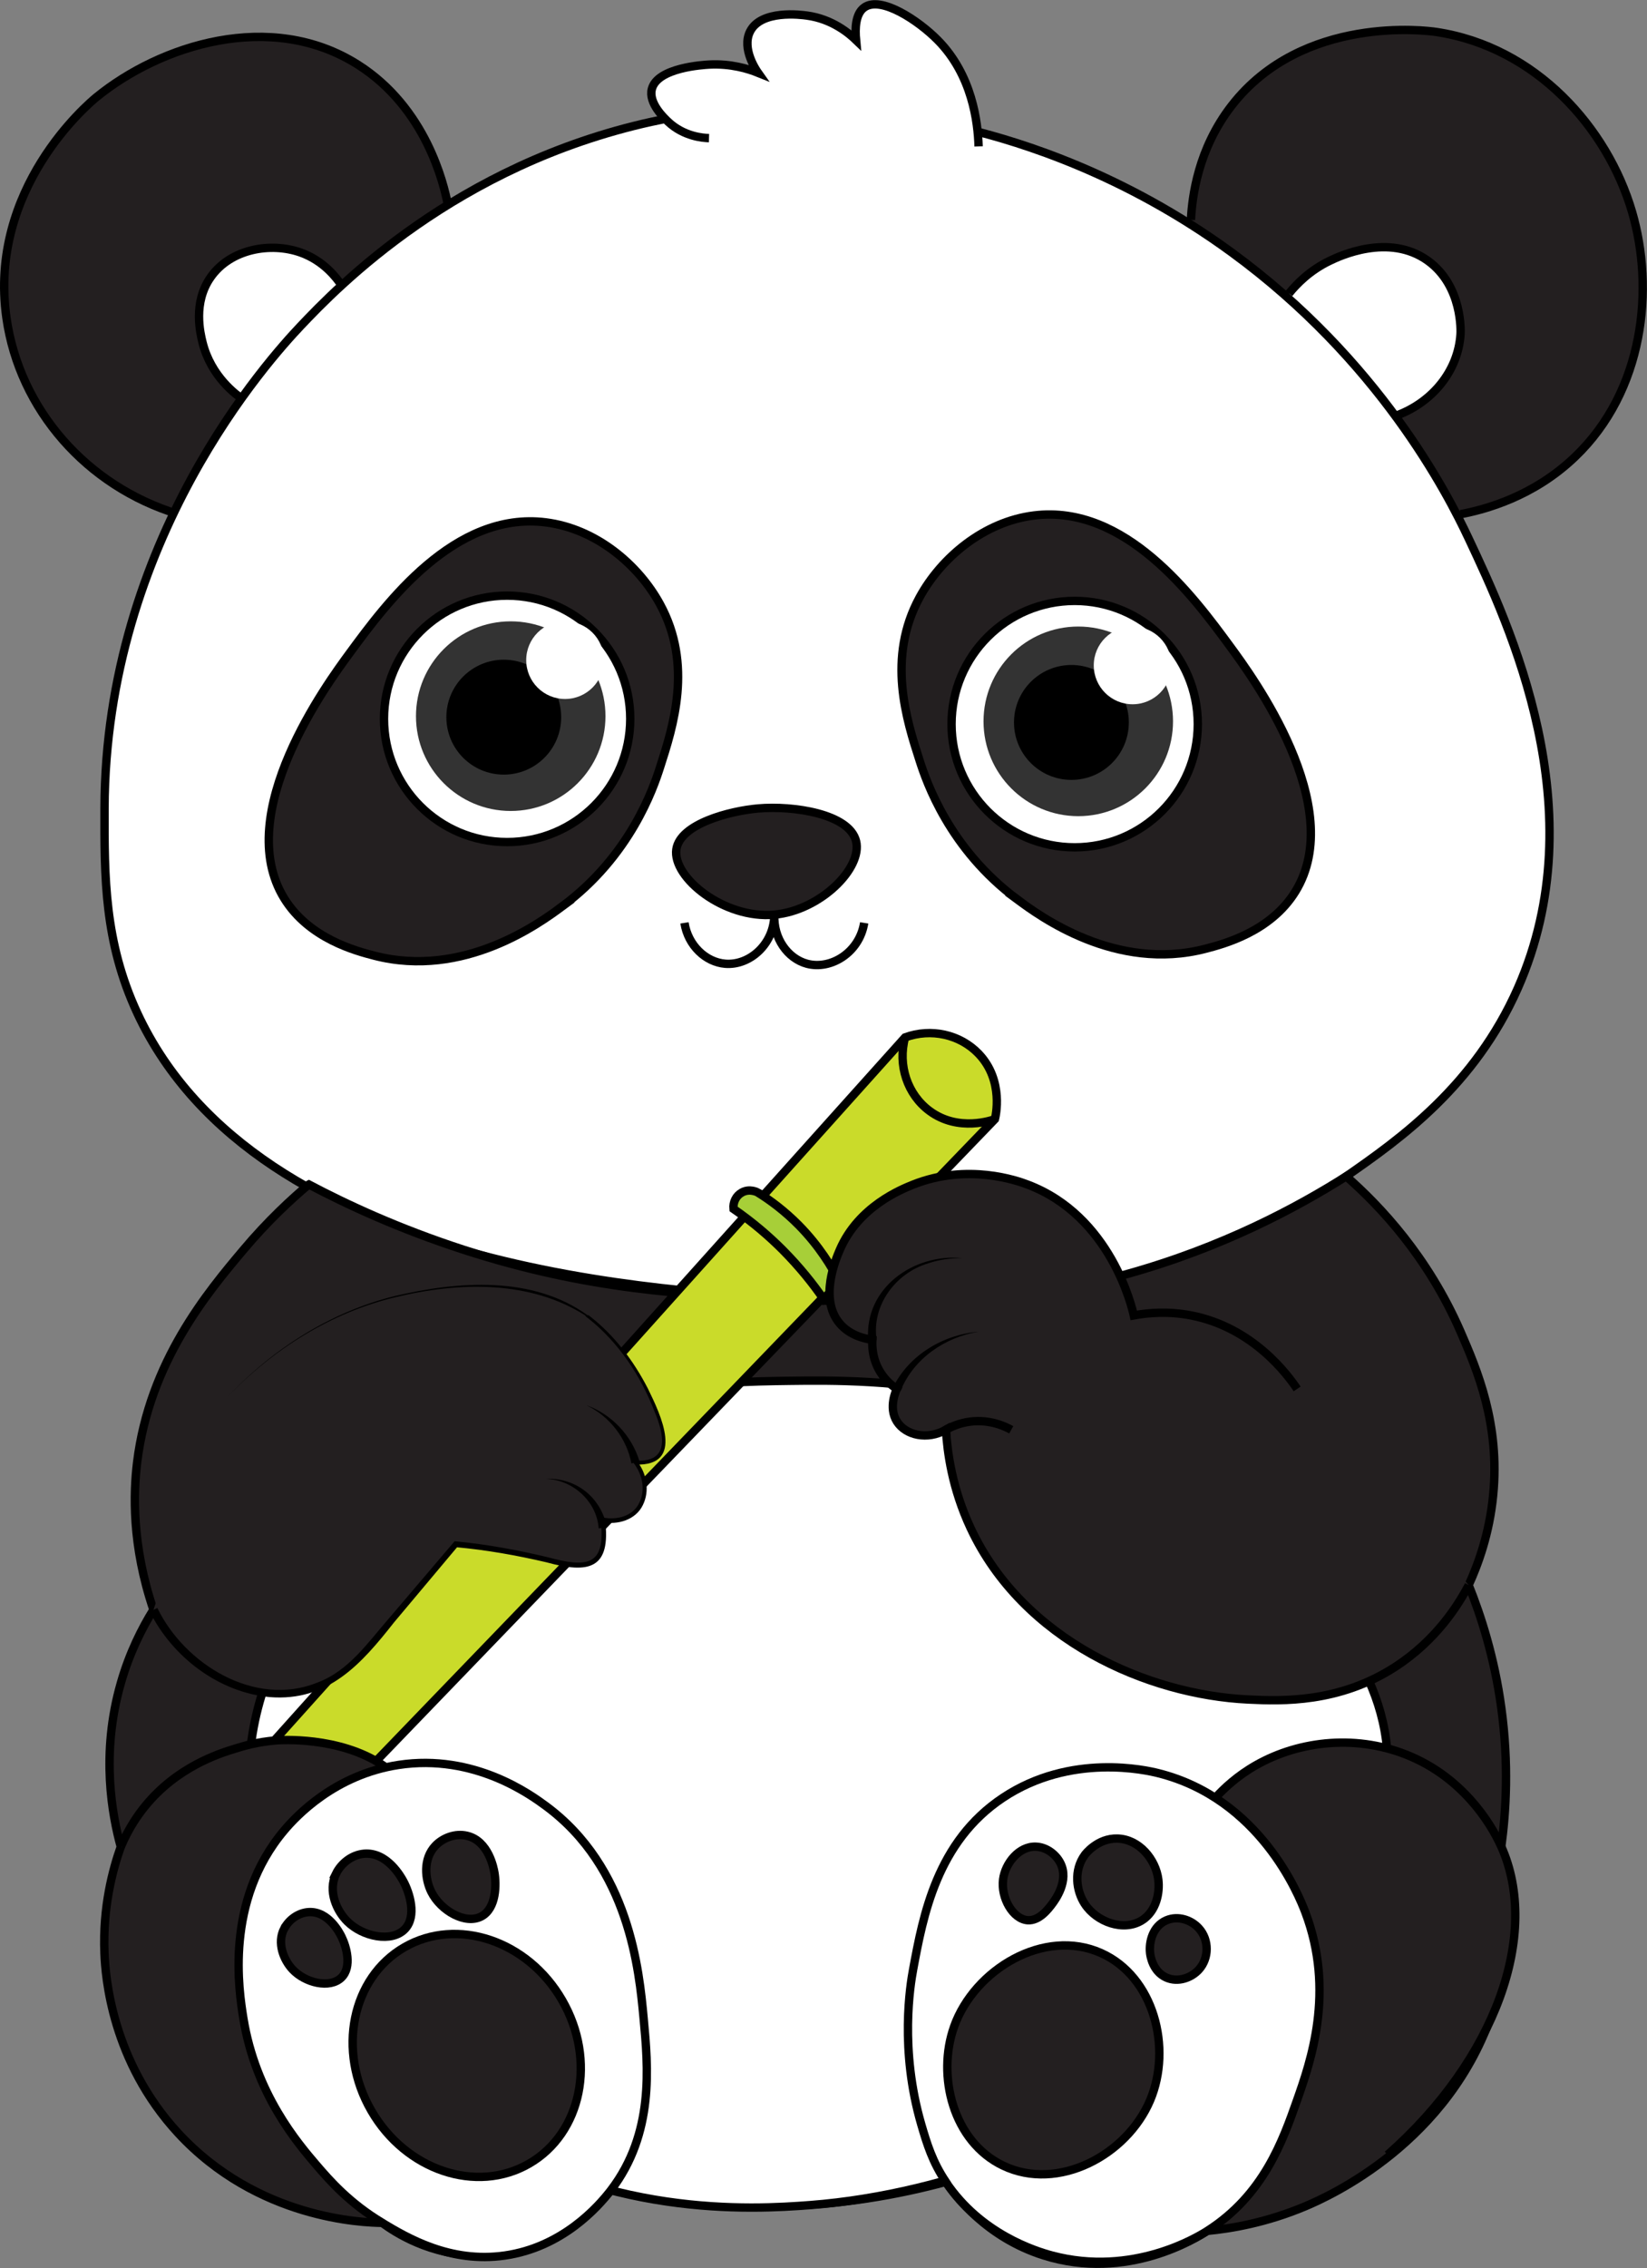 <?xml version="1.0" encoding="UTF-8"?>
<svg id="Layer_2" data-name="Layer 2" xmlns="http://www.w3.org/2000/svg" viewBox="0 0 196.78 270.77">
  <rect x="0" y="0" width="196.78" height="270.77" fill="#808080" stroke="none"/>
  <defs>
    <style>
      .cls-1 {
        fill: none;
      }

      .cls-1, .cls-2, .cls-3, .cls-4, .cls-5 {
        stroke: #000;
        stroke-miterlimit: 10;
      }

      .cls-2 {
        fill: #a7cf38;
      }

      .cls-6, .cls-3 {
        fill: #fff;
      }

      .cls-7, .cls-4 {
        fill: #231f20;
      }

      .cls-8 {
        fill: #333;
      }

      .cls-5 {
        fill: #cadb2a;
      }
    </style>
  </defs>
  <g id="Layer_1-2" data-name="Layer 1">
    <g>
      <path class="cls-4" d="M53.48,24.3c-.45-2.27-2.55-11.41-10.74-16.59-10.42-6.59-23.63-2.3-31.23,3.9-1,.82-12.94,10.91-10.74,26.35,1.56,10.93,9.58,20.09,20.5,23.42"/>
      <path class="cls-4" d="M142.29,26.25c.14-2.72.82-8.45,4.88-13.66,8.49-10.91,23.44-8.93,24.4-8.78,11.94,1.78,20.49,11.48,23.42,21.47,2.7,9.19,1.45,21.38-6.83,29.28-4.96,4.74-10.71,6.27-13.66,6.83"/>
      <path class="cls-3" d="M29.08,47.72c-.83-.56-3.86-2.74-4.88-6.83-.27-1.1-1.18-4.75.98-7.81,2.37-3.37,7.16-4.2,10.74-2.93,2.76.98,4.3,3.04,4.88,3.9"/>
      <path class="cls-3" d="M154.01,35.03c.87-1.08,2.45-2.74,4.88-3.9,1.06-.51,7.03-3.37,11.71,0,4.19,3.02,3.92,8.55,3.9,8.78-.28,4.33-3.35,8.18-7.81,9.76"/>
      <path class="cls-3" d="M77.88,14.53c-23.43,5.16-37.52,19.69-41.97,24.4-3.59,3.8-23.34,25.44-23.42,57.59-.02,8.16-.04,15.9,3.9,24.4,14.41,31.05,63.66,33.38,80.03,34.16,15.02.71,41.01,1.59,64.42-14.64,6.46-4.48,15.34-10.8,20.5-22.45,9.39-21.23-1.01-43.37-5.86-53.68-2.57-5.47-10.69-21.28-28.3-34.16-13-9.5-25.41-13.2-31.23-14.64-6.07-1.5-20.37-4.87-38.06-.98Z"/>
      <path class="cls-4" d="M67.14,108.23c8.18-6.04,10.93-14.16,11.71-16.59,1.58-4.89,3.96-12.28,0-19.52-2.58-4.72-7.65-9.01-13.66-9.76-10.92-1.36-19.07,9.7-23.42,15.62-2.6,3.54-14.08,19.12-7.81,29.28,2.97,4.81,8.59,6.27,10.74,6.83,10.73,2.79,19.85-3.94,22.45-5.86Z"/>
      <path class="cls-4" d="M121.59,107.41c-8.18-6.04-10.93-14.16-11.71-16.59-1.58-4.89-3.96-12.28,0-19.52,2.58-4.72,7.65-9.01,13.66-9.76,10.92-1.36,19.07,9.7,23.42,15.62,2.6,3.54,14.08,19.12,7.81,29.28-2.97,4.81-8.59,6.27-10.74,6.83-10.73,2.79-19.85-3.94-22.45-5.86Z"/>
      <path class="cls-4" d="M36.88,141.42c-2.04,1.72-4.86,4.3-7.81,7.81-4.21,5-11.22,13.32-12.69,25.38-.43,3.57-.67,9.84,1.95,17.57-1.38,2.22-2.87,5.16-3.9,8.78-2.43,8.47-1.02,15.8,0,19.52-.96,2.71-2.17,7.16-1.95,12.69.11,2.85.88,12.9,8.78,21.47,9.52,10.32,22.17,10.71,24.4,10.74,1.54,1.13,5.77,3.93,11.71,3.9,9.23-.03,14.85-6.85,15.62-7.81,4.92,1.08,11.22,2,18.54,1.95,8.71-.05,16.04-1.46,21.47-2.93,1.19,1.73,4.89,6.63,11.71,8.78,9.98,3.16,18.36-2.16,19.52-2.93,2.85-.27,7.04-.97,11.71-2.93,2.88-1.21,17.23-7.63,22.45-23.42,2.66-8.06,1.86-15.28.98-19.52.57-4.18.92-9.91,0-16.59-.82-6.01-2.42-10.97-3.9-14.64,1.11-2.42,2.48-6.1,2.93-10.74.83-8.47-1.9-14.93-3.9-19.52-3.89-8.92-9.57-14.96-13.66-18.54-5.78,3.65-14.69,8.48-26.35,11.71-14.54,4.03-25.98,3.56-40.99,2.93-11.32-.47-23.23-1.06-38.06-5.86-7.81-2.53-14.09-5.46-18.54-7.81Z"/>
      <path class="cls-3" d="M30.05,207.79c2.39-17,16.47-26.99,22.45-31.23,16.02-11.37,32.82-11.59,41.97-11.71,9.3-.12,33.92-.45,53.68,17.57,7.07,6.45,16.51,14.55,17.57,26.35,2.27,25.37-35.09,51.9-68.94,54.49-6.79.52-25.03,1.65-42-10-2.44-1.67-28.3-20-24.73-45.46Z"/>
      <path class="cls-4" d="M80.81,101.4c.45-3.06,6.42-4.59,9.76-4.88,4.22-.37,10.9.63,11.71,3.9.8,3.25-4.31,8.29-9.76,8.78-6,.55-12.21-4.45-11.71-7.81Z"/>
      <path class="cls-1" d="M81.78,110.18c.42,2.69,2.53,4.69,4.88,4.88,2.91.23,5.83-2.35,5.86-5.86-.15,2.8,1.59,5.24,3.9,5.86,2.85.76,6.26-1.34,6.83-4.88"/>
      <path class="cls-5" d="M31.03,209.74c25.7-28.63,51.4-57.26,77.11-85.89,3.1-1.13,6.56-.36,8.78,1.95,3.09,3.22,2.01,7.57,1.95,7.81-26.68,27.65-53.36,55.31-80.03,82.96-2.6-2.28-5.21-4.55-7.81-6.83Z"/>
      <path class="cls-1" d="M108.13,123.85c-.89,3.33.29,6.83,2.93,8.78,3.46,2.57,7.54,1.08,7.81.98"/>
      <path class="cls-2" d="M90.57,142.39c1.43.89,3.15,2.15,4.88,3.9,2.43,2.47,3.95,4.98,4.88,6.83-.65.65-1.3,1.3-1.95,1.95-1.21-1.75-2.81-3.78-4.88-5.86-1.51-1.51-3.45-3.22-5.86-4.88-.08-.8.3-1.57.98-1.95.94-.54,1.9-.03,1.95,0Z"/>
      <g>
        <path class="cls-7" d="M18.34,192.17c.77,1.56,2.5,4.51,5.86,6.83,1.48,1.02,6,4.14,11.71,2.93,4.24-.9,6.83-3.7,7.81-4.88,3.58-4.23,7.16-8.46,10.74-12.69,1.57.15,3.96.43,6.83.98,5.74,1.09,8.22,2.27,9.76.98.63-.53,1.41-1.73.98-4.88.16.04,2.42.51,3.9-.98,1.39-1.4,1.51-3.95,0-5.86.57.03,2.12.04,2.93-.98.65-.81.62-2.04,0-3.9-2.93-8.76-8.78-12.69-8.78-12.69-7.22-4.78-15.17-3.58-19.52-2.93-12.2,1.83-20.21,9.28-23.42,12.69"/>
        <path d="M18.79,191.95c3.26,6.75,11.68,11.93,19.1,8.94,3.76-1.39,6.05-4.77,8.6-7.7,0,0,7.71-9.05,7.71-9.05l.12-.14.18.02c3.69.36,7.35,1.03,10.93,1.89,4.62,1.24,7.01,1.15,6.34-4.44,0,0-.05-.37-.05-.37,1.69.45,3.81.05,4.64-1.64.87-1.68.32-3.75-.92-5.11,0,0,.51.03.51.03,4.11.22,3.41-3.1,2.27-5.82-1.66-4.3-4.31-8.3-7.94-11.17-.12-.1-.3-.18-.35-.34-6.53-4.17-14.94-4.06-22.72-2.17-7.69,1.84-14.63,6.23-20.07,11.93,5.4-5.74,12.33-10.18,20.03-12.08,7.56-1.78,16.47-2.46,23.07,2.32.03-.03,0-.09,0-.08l.07.05.15.11c2.95,2.29,5.25,5.34,6.95,8.65,1.52,3.11,4.5,9.27-1.49,9.07,0,0,.2-.38.2-.38,1.16,1.44,1.53,3.54.68,5.23-.85,1.76-3.01,2.39-4.83,2.01,0,0,.32-.3.32-.3.75,5.94-1.94,6.5-7,5.11-3.59-.84-7.2-1.48-10.86-1.81l.29-.12-7.64,9.1c-3.92,4.98-7.89,9.49-14.88,8.92-6.09-.59-11.59-4.78-14.3-10.2,0,0,.9-.44.9-.44h0Z"/>
      </g>
      <path class="cls-4" d="M175.48,189.24c-1.26,2.4-3.89,6.59-8.78,9.76-6.68,4.32-13.49,4.1-17.57,3.9-11.99-.57-26.9-7.04-33.18-20.5-2.2-4.71-2.77-9.04-2.93-11.71-2.23,1.28-4.82.66-5.86-.98-1.07-1.69-.06-3.79,0-3.9-.51-.32-1.31-.93-1.95-1.95-1.04-1.64-1.02-3.28-.98-3.9-.98-.14-2.71-.55-3.9-1.95-2.51-2.95-.44-7.75,0-8.78,2.24-5.21,7.39-7.25,8.78-7.81,6.51-2.58,12.46-.46,13.66,0,9.95,3.75,12.49,14.71,12.69,15.62,1.74-.32,4.12-.52,6.83,0,7.48,1.44,11.64,7.22,12.69,8.78"/>
      <path class="cls-4" d="M145.22,214.62c1.01-1.1,2.61-2.62,4.88-3.9,5.19-2.94,12.21-3.73,18.54-.98,5.91,2.57,9.28,7.49,10.74,10.74,4.66,10.41-.66,25.38-13.6,36.78"/>
      <path class="cls-4" d="M14.44,220.47c.95-2.26,2.09-3.86,2.93-4.88,3.79-4.62,8.7-6.21,10.74-6.83.93-.29,2.63-.8,4.88-.98.49-.04,7.49-.51,12.69,2.93,5.79,3.83,8.6,12.02,7.11,20.54"/>
      <path class="cls-3" d="M45.67,265.37c-3.92-2.35-6.26-5.03-7.81-6.83-2.28-2.66-7.32-8.54-8.78-17.57-.53-3.27-2.26-14,4.88-22.45,1.44-1.71,6.06-6.65,13.66-7.81,9.06-1.38,15.84,3.61,17.57,4.88,10.02,7.37,11.18,19.66,11.71,25.38.54,5.79,1.29,13.71-3.9,20.5-1.58,2.06-5.85,6.83-12.69,7.81-6.54.94-11.66-2.12-14.64-3.9Z"/>
      <path class="cls-3" d="M113.01,260.49c-1.62-2.42-2.26-4.55-2.93-6.83-2.62-8.97-1.32-16.71-.98-18.54,1.19-6.42,2.83-15.25,10.74-20.5,8.11-5.39,17.19-3.27,18.54-2.93,12.15,3.04,16.8,14.57,17.57,16.59,3.59,9.47.63,17.88-.98,22.45-1.7,4.82-3.98,11.32-10.74,15.62-1.1.7-8.91,5.5-18.54,2.93-1.94-.52-8.51-2.54-12.69-8.78Z"/>
      <path class="cls-4" d="M33.96,230.23c-.92,1.76-.04,3.79.98,4.88,1.52,1.63,4.47,2.34,5.86.98,1.29-1.27.58-3.72,0-4.88-.18-.36-1.52-3.06-3.9-2.93-1.27.07-2.39.92-2.93,1.95Z"/>
      <path class="cls-4" d="M40.15,223.71c-1.01,2.09.1,4.44,1.33,5.67,1.84,1.85,5.33,2.57,6.9.92,1.46-1.53.54-4.37-.19-5.71-.23-.42-1.9-3.52-4.69-3.28-1.49.13-2.76,1.17-3.36,2.4Z"/>
      <path class="cls-4" d="M52.04,220.33c-1.55,1.6-1.25,4.06-.5,5.55,1.12,2.23,4.07,3.93,5.98,2.91,1.79-.96,1.8-3.81,1.55-5.24-.08-.45-.67-3.77-3.27-4.38-1.39-.33-2.86.23-3.77,1.17Z"/>
      <path class="cls-4" d="M67.17,238.81c4.12,7.13,2.35,15.86-3.95,19.5-6.3,3.64-14.75.8-18.86-6.33-4.12-7.13-2.35-15.86,3.95-19.5,6.3-3.64,14.75-.8,18.86,6.33Z"/>
      <path class="cls-4" d="M113.99,241.95c2.45-6.85,10.78-11.82,17.57-8.78,6.31,2.82,8.5,11.32,5.86,17.57-2.78,6.56-11,10.95-17.57,7.81-6.01-2.87-7.94-10.76-5.86-16.59Z"/>
      <path class="cls-4" d="M123.75,220.47c-2.03-.07-3.65,2-3.9,3.9-.29,2.21,1.17,4.75,2.93,4.88,1.39.1,2.48-1.35,2.93-1.95.35-.47,2.06-2.76.98-4.88-.52-1.02-1.65-1.91-2.93-1.95Z"/>
      <path class="cls-4" d="M129.61,227.31c-1.04-1.58-1.35-4.02,0-5.86.06-.09,1.53-2.02,3.9-1.95,2.61.07,4.58,2.51,4.88,4.88.2,1.54-.21,3.79-1.95,4.88-2.2,1.38-5.41.21-6.83-1.95Z"/>
      <path class="cls-4" d="M137.41,233.16c-.15-1.3.31-3.2,1.95-3.9,1.4-.6,3-.04,3.9.98,1.22,1.36,1.2,3.54,0,4.88-.9,1.01-2.5,1.59-3.9.98-1.66-.73-1.92-2.64-1.95-2.93Z"/>
      <path d="M71.53,182.48c-.22-3.22-3.08-5.83-6.34-5.93,1.64-.08,3.34.4,4.69,1.44,1.36,1.04,2.3,2.62,2.63,4.34l-.99.14h0Z"/>
      <path d="M75.44,174.72c-.54-2.92-2.55-5.6-5.37-6.95,2.94,1.04,5.4,3.57,6.34,6.71l-.97.24h0Z"/>
      <path d="M106.71,165.61c1.92-3.87,6.01-6.28,10.21-6.62-4.03.65-7.78,3.23-9.31,7.04,0,0-.91-.43-.91-.43h0Z"/>
      <path d="M103.73,160c-.48-6.23,5.44-10.37,11.24-9.8-1.38,0-2.76.18-4.05.62-3.9,1.15-6.78,4.99-6.19,9.1,0,0-1,.07-1,.07h0Z"/>
      <path class="cls-1" d="M113.01,170.7c.63-.36,1.63-.82,2.93-.98,2.36-.29,4.18.59,4.88.98"/>
      <path class="cls-3" d="M84.71,16.49c-.72-.02-3.01-.19-4.88-1.95-.49-.46-2.37-2.23-1.95-3.9.64-2.59,6.21-2.89,6.83-2.93,2.61-.14,4.69.51,5.86.98-.22-.31-1.95-2.84-.98-4.88,1.29-2.7,6.17-2.04,6.83-1.95,3.03.41,5.05,2.15,5.86,2.93-.13-1.37-.08-3.15.98-3.9,1.99-1.43,6.48,1.57,8.78,3.9,4.13,4.18,4.79,9.79,4.88,12.69"/>
      <circle class="cls-3" cx="60.59" cy="85.82" r="14.71"/>
      <circle class="cls-8" cx="61.02" cy="85.5" r="11.32"/>
      <circle cx="60.19" cy="85.62" r="6.86"/>
      <circle class="cls-6" cx="67.51" cy="78.81" r="4.64"/>
      <circle class="cls-3" cx="128.4" cy="86.45" r="14.71"/>
      <circle class="cls-8" cx="128.83" cy="86.12" r="11.32"/>
      <circle cx="128.01" cy="86.25" r="6.86"/>
      <circle class="cls-6" cx="135.32" cy="79.44" r="4.64"/>
    </g>
  </g>
</svg>